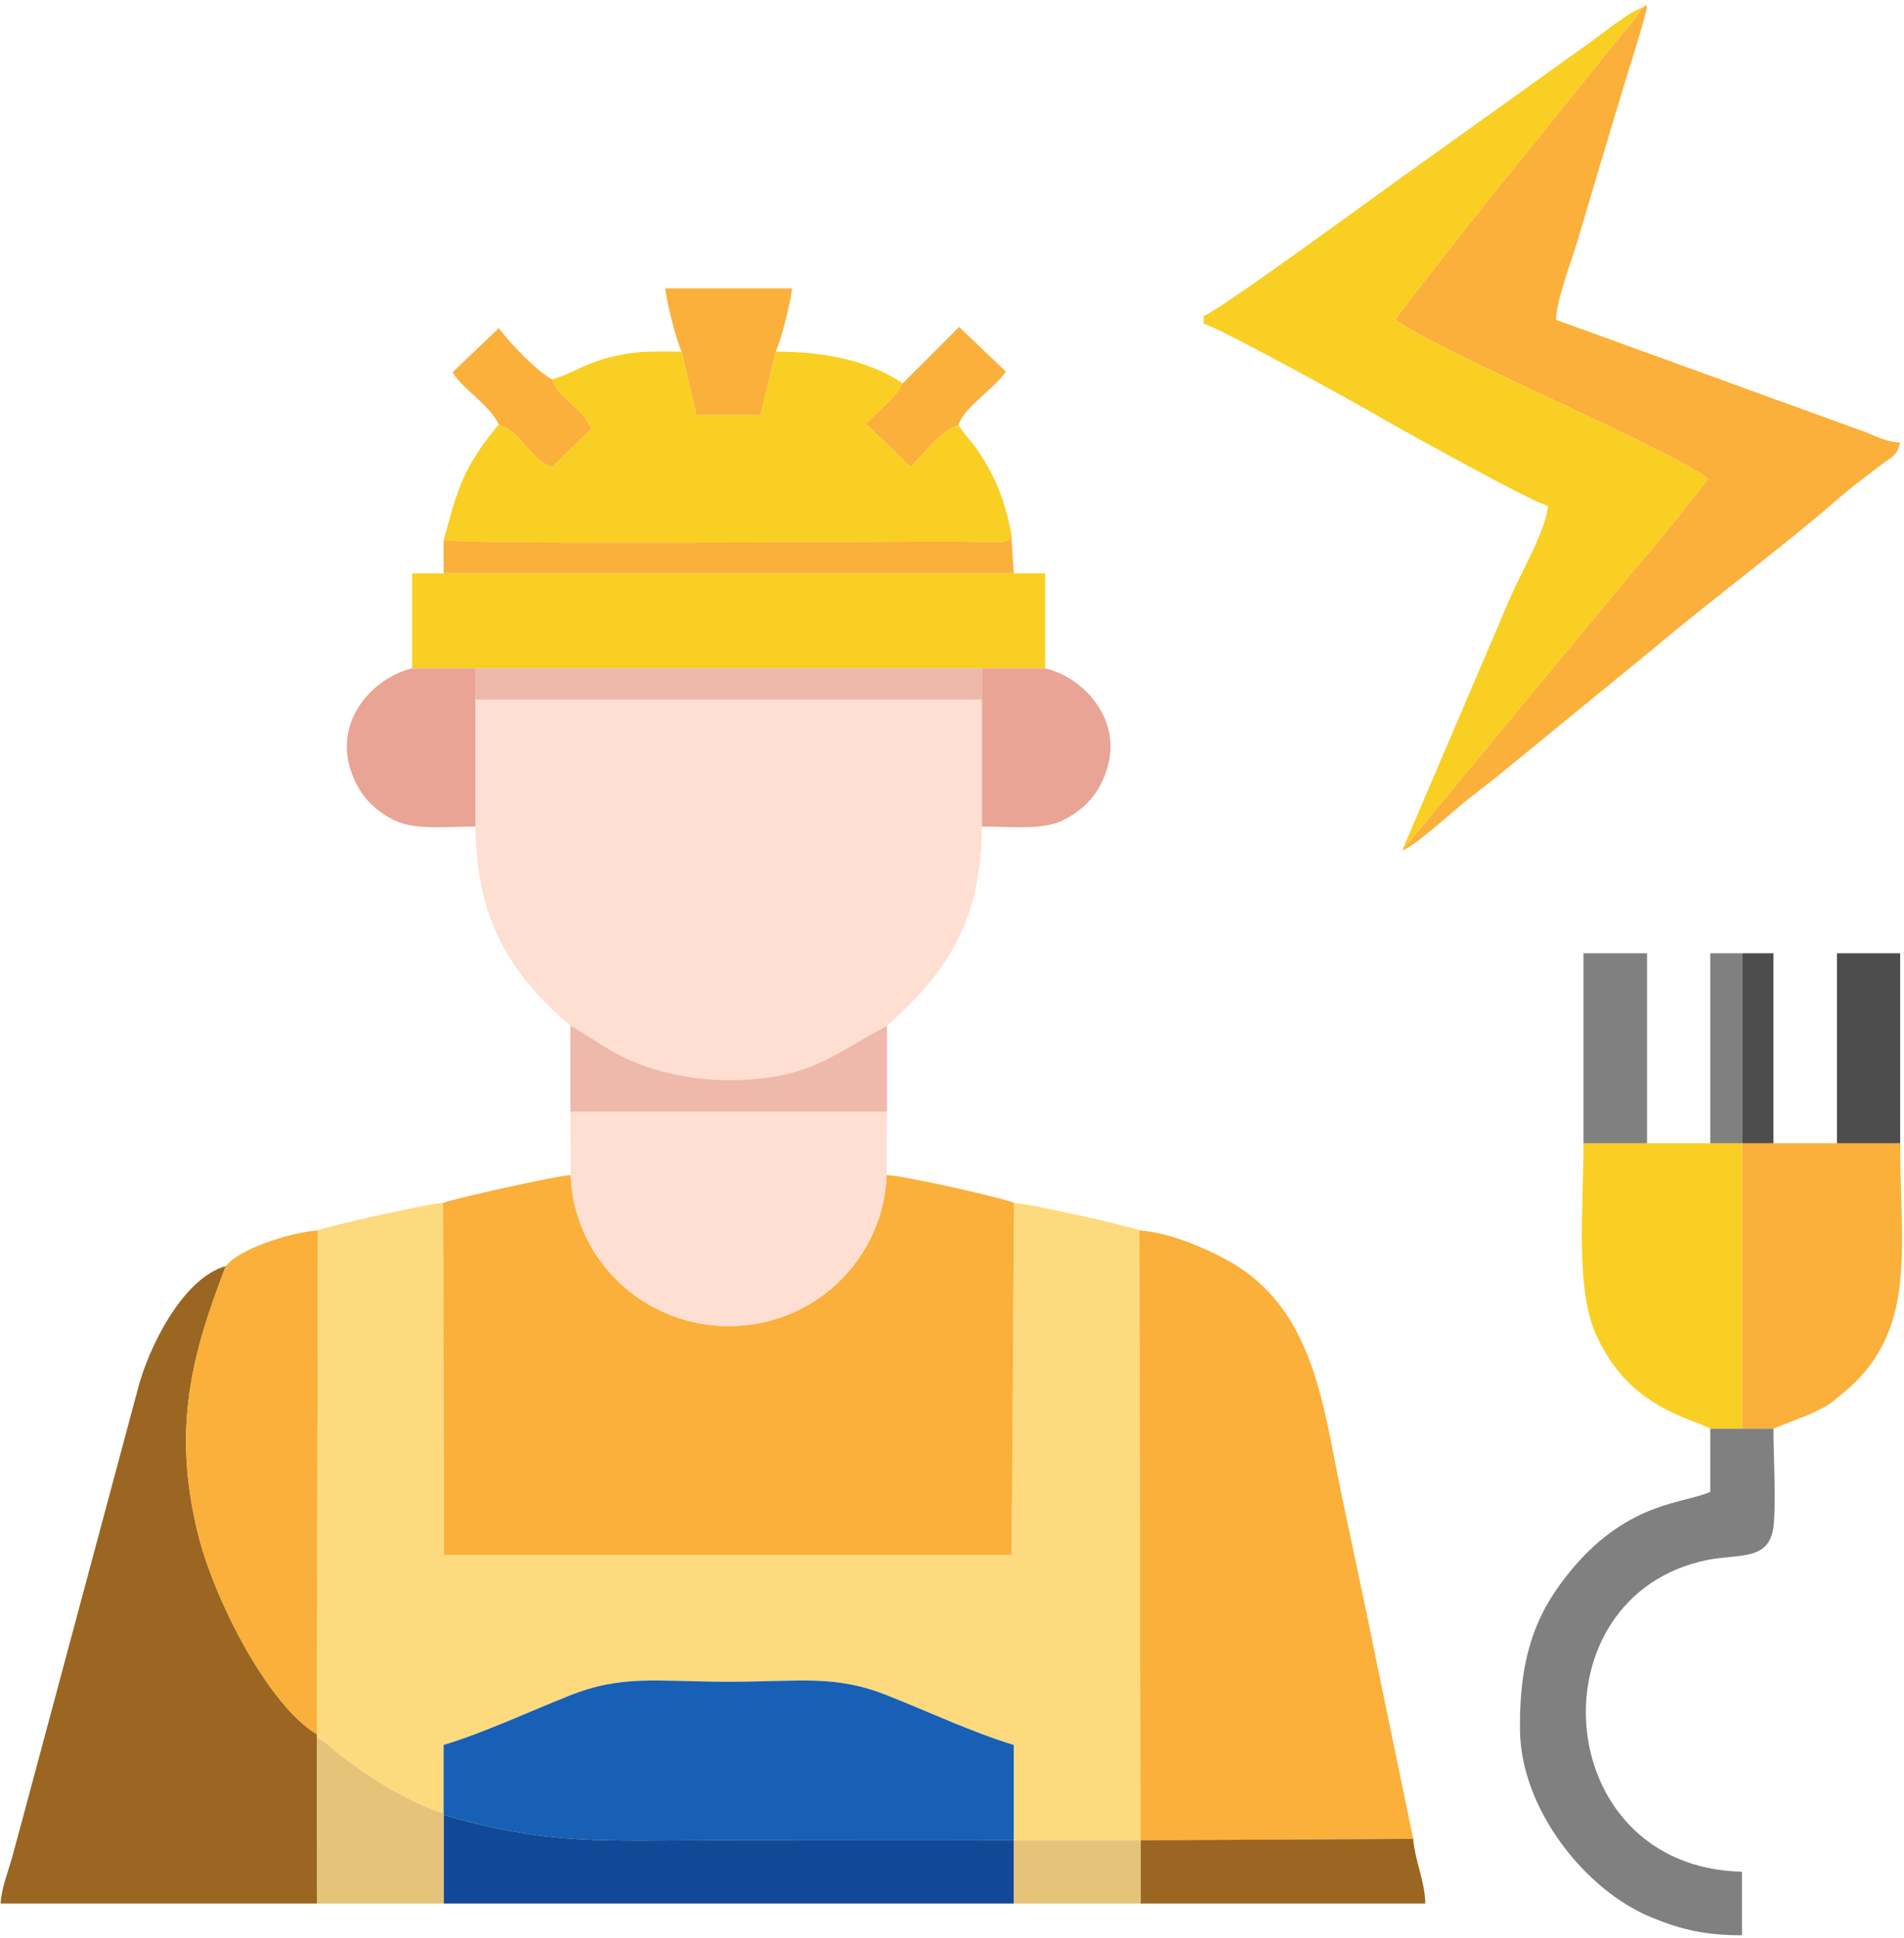 <svg width="512" height="521" viewBox="0 0 512 521" fill="none" xmlns="http://www.w3.org/2000/svg">
<path fill-rule="evenodd" clip-rule="evenodd" d="M85.496 330.776L85.208 466.232V467.096C87.896 468.44 89.816 470.648 92.408 472.568C95.192 474.584 97.88 476.504 100.664 478.328C105.752 481.592 112.952 485.528 119.288 487.544V469.112C129.848 465.944 142.232 460.184 152.888 455.96C167.288 450.104 176.6 452.12 195.992 452.12C215.288 452.12 224.6 450.104 239 455.96C249.656 460.184 262.04 465.944 272.6 469.112V494.744H306.68L306.392 330.776C304.664 329.816 275.96 323.384 272.696 323.384L272.024 418.04H119.384L119.192 323.384C115.928 323.384 87.224 329.816 85.496 330.776Z" fill="#FEDA7F"/>
<path fill-rule="evenodd" clip-rule="evenodd" d="M119.192 323.384L119.384 418.04H272.024L272.696 323.384C269.72 322.04 242.744 315.992 238.424 315.896C237.56 338.456 219.032 356.504 195.992 356.504C172.856 356.504 154.232 338.36 153.464 315.896C150.104 315.992 121.496 322.328 119.192 323.384Z" fill="#FAB03A"/>
<path fill-rule="evenodd" clip-rule="evenodd" d="M127.832 222.2C128.12 246.968 136.568 261.176 153.368 275.768C159.128 278.744 163.256 282.68 171.608 285.944C179.096 288.824 187.448 290.36 195.992 290.36C218.168 290.36 224.792 282.872 238.52 275.768C255.128 261.08 263.768 247.352 264.056 222.2V188.12H127.832V222.2Z" fill="#FEDFD2"/>
<path fill-rule="evenodd" clip-rule="evenodd" d="M306.68 494.744L380.024 494.36L370.04 446.168C366.68 429.272 363.128 413.624 359.768 396.92C355.256 374.168 351.8 350.072 329.048 338.264C323.192 335.192 314.648 331.448 306.392 330.776L306.68 494.744Z" fill="#FAB03A"/>
<path fill-rule="evenodd" clip-rule="evenodd" d="M85.304 511.736L85.208 467.096V466.232C72.344 458.648 57.56 430.232 53.144 411.992C46.328 383.96 51.512 364.184 60.728 340.376C49.016 343.64 39.704 362.648 36.92 373.976L6.296 488.12C5.336 491.672 4.28 495.512 3.128 499.832C2.168 503.192 0.44 507.416 0.152 511.736H85.304Z" fill="#9B6621"/>
<path fill-rule="evenodd" clip-rule="evenodd" d="M377.048 228.632L439.16 153.56C445.88 145.976 453.176 136.664 459.416 128.696C448.184 120.152 387.032 94.712 375.224 85.88C392.12 63.32 415.064 35.576 433.4 12.632C436.568 8.6 439.448 5.528 441.848 1.976C438.584 2.744 430.52 9.368 427.064 11.768L383.096 43.256C379.16 45.848 327.608 83.864 323.672 84.92V87.032C327.992 88.088 365.912 109.112 369.656 111.32C373.4 113.624 411.992 135.032 416.216 135.992C416.12 141.56 408.824 154.424 406.328 160.184L377.048 228.632Z" fill="#F9CF23"/>
<path fill-rule="evenodd" clip-rule="evenodd" d="M377.048 228.632C380.216 227.672 390.584 218.264 393.752 215.672C396.632 213.368 399.032 211.544 402.104 209.144L444.248 174.68C459.32 161.912 480.632 146.072 494.744 133.688C497.528 131.288 500.024 129.368 503.096 127.064C509.24 122.168 509.912 123.032 510.968 119C506.168 118.616 504.056 116.888 499.64 115.448L418.424 85.976C418.52 80.792 422.456 70.424 424.088 65.144C426.392 57.464 428.216 51.32 430.424 43.832C432.632 36.44 434.456 30.392 436.568 23.384C438.584 16.76 441.272 8.696 442.904 1.976C441.464 0.248 443.096 1.112 441.848 1.976C439.448 5.528 436.568 8.6 433.4 12.632C415.064 35.576 392.12 63.32 375.224 85.88C387.032 94.712 448.184 120.152 459.416 128.696C453.176 136.664 445.88 145.976 439.16 153.56L377.048 228.632Z" fill="#FAB03A"/>
<path fill-rule="evenodd" clip-rule="evenodd" d="M119.288 487.544V487.928C147.896 496.184 162.296 494.744 192.728 494.744C219.32 494.744 246.008 494.84 272.6 494.744V469.112C262.04 465.944 249.656 460.184 239 455.96C224.6 450.104 215.288 452.12 195.992 452.12C176.6 452.12 167.288 450.104 152.888 455.96C142.232 460.184 129.848 465.944 119.288 469.112V487.544Z" fill="#1860B5"/>
<path fill-rule="evenodd" clip-rule="evenodd" d="M148.472 102.008C150.296 107.48 156.248 109.016 159.032 115.256L148.376 125.624C141.848 122.84 140.6 116.408 134.168 114.104C130.904 117.848 127.352 122.744 124.952 127.832C122.168 133.976 121.208 138.584 119.288 145.208C128.408 146.456 233.144 145.592 253.4 145.592C256.664 145.592 259.832 145.592 263 145.688C271.352 145.784 271.16 145.976 271.928 143.48C270.872 137.528 268.952 131.672 266.552 127.16C265.496 125.144 263.864 122.456 262.52 120.536C260.696 117.944 259.736 117.368 257.72 114.296C252.536 116.024 248.6 121.784 244.856 125.528L232.856 113.912C236.504 110.168 240.632 107.192 242.744 103.064C234.392 97.4 222.872 94.52 208.568 94.52L204.536 111.512H187.256L183.32 94.52C174.392 94.52 171.032 94.232 163.544 96.152C157.112 97.88 153.464 100.568 148.472 102.008Z" fill="#F9CF23"/>
<path fill-rule="evenodd" clip-rule="evenodd" d="M110.84 179.672H127.832H264.056H281.048V154.136H272.6H119.288H110.84V179.672Z" fill="#F8CF22"/>
<path fill-rule="evenodd" clip-rule="evenodd" d="M153.464 315.896C154.232 338.36 172.856 356.504 195.992 356.504C219.032 356.504 237.56 338.456 238.424 315.896L238.52 298.808H153.368L153.464 315.896Z" fill="#FEDFD2"/>
<path fill-rule="evenodd" clip-rule="evenodd" d="M60.728 340.376C51.512 364.184 46.328 383.96 53.144 411.992C57.56 430.232 72.344 458.648 85.208 466.232L85.496 330.776C77.816 331.352 64.28 335.768 60.728 340.376Z" fill="#FAB03A"/>
<path fill-rule="evenodd" clip-rule="evenodd" d="M476.888 384.056H468.44H459.896V401.048C453.272 404.216 438.296 403.448 422.936 421.592C413.528 432.728 408.536 444.344 408.728 464.984C408.92 486.584 426.584 508.472 444.344 515.576C451.928 518.648 458.168 520.28 468.44 520.28V503.192C416.6 502.04 411.896 428.984 459.128 419.384C467.864 417.656 475.64 419.672 476.888 410.552C477.656 404.216 476.888 391.16 476.888 384.056Z" fill="#808080"/>
<path fill-rule="evenodd" clip-rule="evenodd" d="M468.44 384.056H476.888L486.872 380.12C491.384 378.008 491.768 377.72 495.32 374.744C515.864 358.232 510.968 335.672 510.968 307.352H493.976H476.888H468.44V384.056Z" fill="#FAB03A"/>
<path fill-rule="evenodd" clip-rule="evenodd" d="M459.896 384.056H468.44V307.352H459.896H442.904H425.816C425.816 324.632 423.512 346.904 429.368 359.192C435.512 372.344 444.632 378.392 456.92 382.712L459.128 383.672C459.32 383.768 459.704 383.864 459.896 384.056Z" fill="#F9CF23"/>
<path fill-rule="evenodd" clip-rule="evenodd" d="M119.288 511.736H272.6V494.744C246.008 494.84 219.32 494.744 192.728 494.744C162.296 494.744 147.896 496.184 119.288 487.928V511.736Z" fill="#114996"/>
<path fill-rule="evenodd" clip-rule="evenodd" d="M306.68 511.736H383.288C383.096 505.304 380.504 500.408 380.024 494.36L306.68 494.744V511.736Z" fill="#9A6621"/>
<path fill-rule="evenodd" clip-rule="evenodd" d="M119.288 145.208V154.136H272.6L271.928 143.48C271.16 145.976 271.352 145.784 263 145.688C259.832 145.592 256.664 145.592 253.4 145.592C233.144 145.592 128.408 146.456 119.288 145.208Z" fill="#FAB03A"/>
<path fill-rule="evenodd" clip-rule="evenodd" d="M127.832 222.2V188.12V179.672H110.84C100.472 182.072 89.048 193.976 94.808 208.472C96.92 213.944 100.664 217.88 106.136 220.568C111.608 223.256 120.152 222.2 127.832 222.2Z" fill="#E9A496"/>
<path fill-rule="evenodd" clip-rule="evenodd" d="M264.056 188.12V222.2C271.736 222.2 280.28 223.256 285.752 220.568C291.224 217.88 294.968 213.944 297.08 208.472C302.84 193.976 291.416 182.072 281.048 179.672H264.056V188.12Z" fill="#E9A496"/>
<path fill-rule="evenodd" clip-rule="evenodd" d="M127.832 188.12H264.056V179.672H127.832V188.12Z" fill="#EEB8AB"/>
<path fill-rule="evenodd" clip-rule="evenodd" d="M85.304 511.736H119.288V487.928V487.544C112.952 485.528 105.752 481.592 100.664 478.328C97.88 476.504 95.192 474.584 92.408 472.568C89.816 470.648 87.896 468.44 85.208 467.096L85.304 511.736Z" fill="#E5C47A"/>
<path fill-rule="evenodd" clip-rule="evenodd" d="M153.368 298.808H238.52V275.768C224.792 282.872 218.168 290.36 195.992 290.36C187.448 290.36 179.096 288.824 171.608 285.944C163.256 282.68 159.128 278.744 153.368 275.768V298.808Z" fill="#EEB8AB"/>
<path fill-rule="evenodd" clip-rule="evenodd" d="M183.32 94.52L187.256 111.512H204.536L208.568 94.52C209.912 92.12 212.696 80.888 212.984 77.528H178.904C179.192 80.888 181.976 92.12 183.32 94.52Z" fill="#FAB03A"/>
<path fill-rule="evenodd" clip-rule="evenodd" d="M493.976 307.352H510.968V256.28H493.976V307.352Z" fill="#4D4D4D"/>
<path fill-rule="evenodd" clip-rule="evenodd" d="M425.816 307.352H442.904V256.28H425.816V307.352Z" fill="#808080"/>
<path fill-rule="evenodd" clip-rule="evenodd" d="M134.168 114.104C140.6 116.408 141.848 122.84 148.376 125.624L159.032 115.256C156.248 109.016 150.296 107.48 148.472 102.008C144.344 99.8 136.856 92.024 134.168 88.184L121.688 100.088C125.048 105.272 131.096 108.248 134.168 114.104Z" fill="#FAB03A"/>
<path fill-rule="evenodd" clip-rule="evenodd" d="M242.744 103.064C240.632 107.192 236.504 110.168 232.856 113.912L244.856 125.528C248.6 121.784 252.536 116.024 257.72 114.296C259.352 109.304 267.32 104.6 270.488 99.896L257.912 87.896L242.744 103.064Z" fill="#FAB03A"/>
<path fill-rule="evenodd" clip-rule="evenodd" d="M272.6 511.736H306.68V494.744H272.6V511.736Z" fill="#E5C47A"/>
<path fill-rule="evenodd" clip-rule="evenodd" d="M468.44 307.352H476.888V256.28H468.44V307.352Z" fill="#4D4D4D"/>
<path fill-rule="evenodd" clip-rule="evenodd" d="M459.896 307.352H468.44V256.28H459.896V307.352Z" fill="#808080"/>
</svg>
